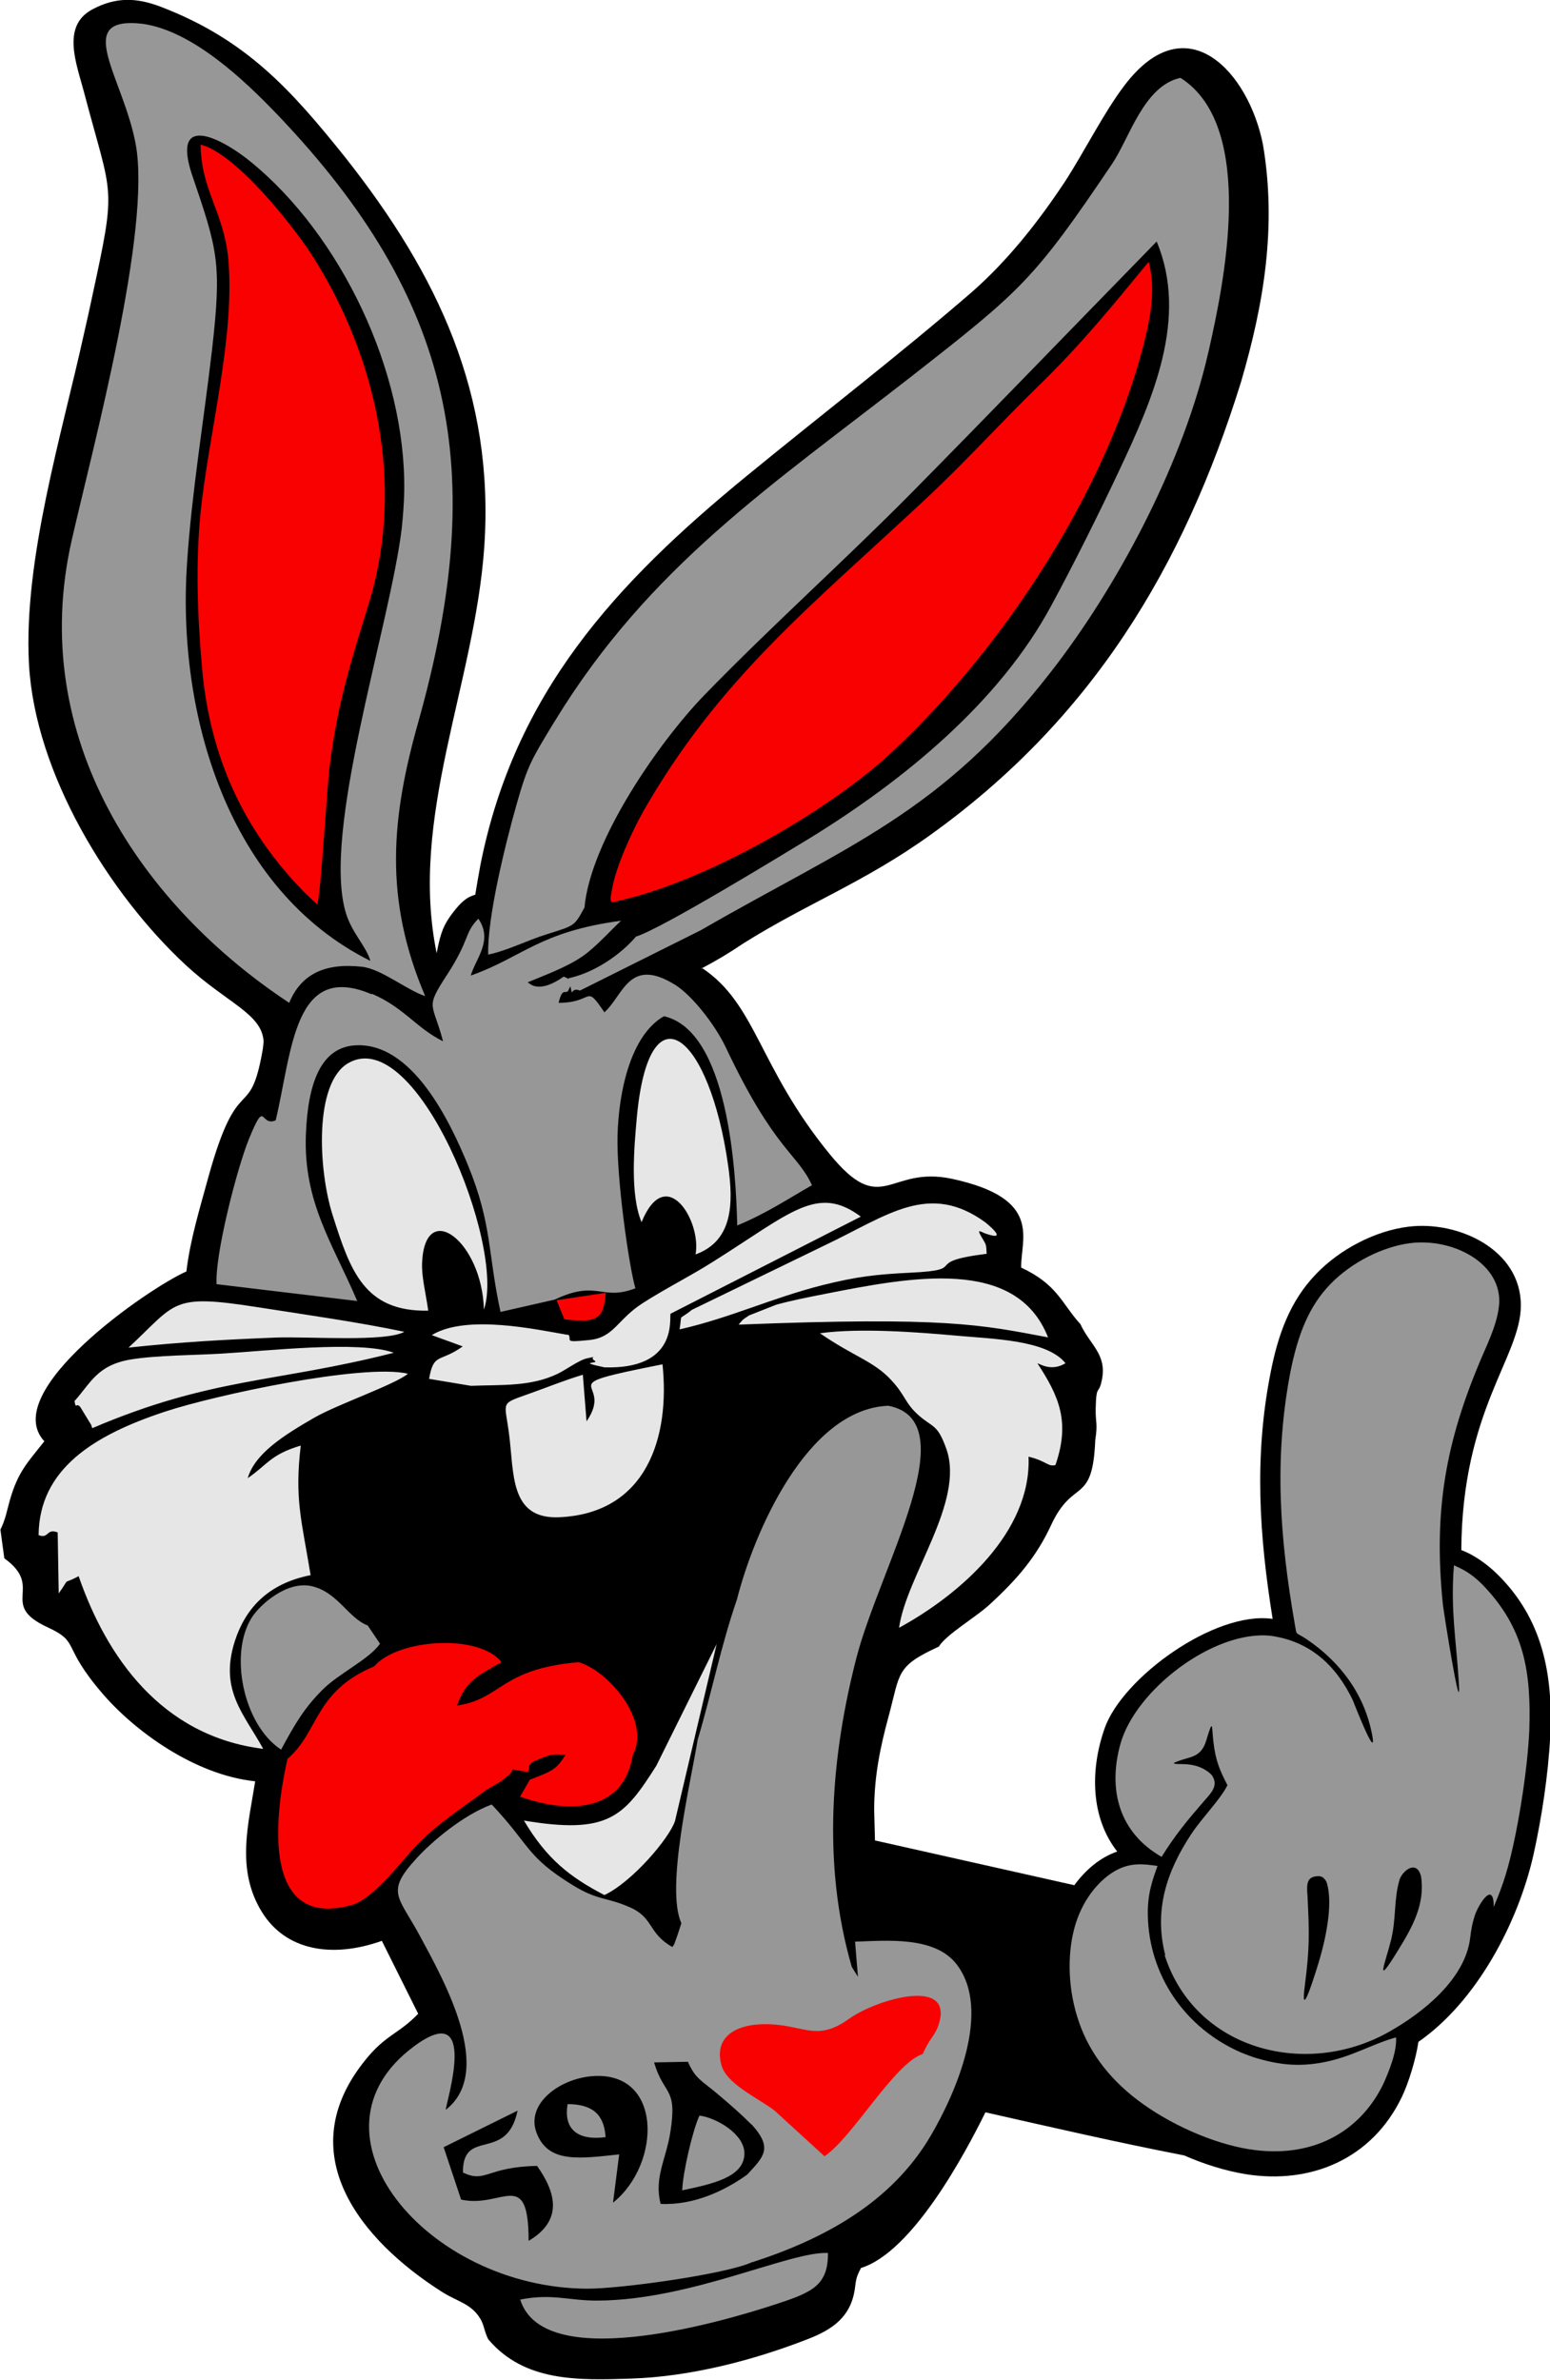<?xml version="1.0" encoding="UTF-8"?>
<!DOCTYPE svg PUBLIC "-//W3C//DTD SVG 1.1//EN" "http://www.w3.org/Graphics/SVG/1.1/DTD/svg11.dtd">
<!-- Creator: CorelDRAW -->
<svg xmlns="http://www.w3.org/2000/svg" xml:space="preserve" width="41.869mm" height="64.274mm" version="1.1" style="shape-rendering:geometricPrecision; text-rendering:geometricPrecision; image-rendering:optimizeQuality; fill-rule:evenodd; clip-rule:evenodd"
viewBox="0 0 75.5 115.9"
 xmlns:xlink="http://www.w3.org/1999/xlink"
 xmlns:xodm="http://www.corel.com/coreldraw/odm/2003">
 <defs>
  <style type="text/css">
   <![CDATA[
    .fil0 {fill:black}
    .fil2 {fill:#979797}
    .fil1 {fill:#E6E6E6}
    .fil3 {fill:#FA0101}
   ]]>
  </style>
 </defs>
 <g id="Camada_x0020_1">
  <g id="_2076147485424">
   <path class="fil0" d="M34.16 47.17c0.86,-0.46 1.26,-0.7 2.07,-1.24 3.11,-1.95 5.84,-2.94 9.09,-5.27 7.82,-5.61 12.31,-12.98 15.13,-22.06 1.12,-3.82 1.74,-7.59 1.07,-11.55 -0.68,-3.49 -3.7,-6.9 -6.74,-2.9 -1.02,1.34 -1.95,3.22 -2.91,4.7 -1.3,1.96 -2.78,3.84 -4.55,5.39 -3.59,3.1 -7.29,5.94 -10.95,8.94 -6.4,5.24 -11.31,10.57 -12.97,18.95 -0.09,0.48 -0.17,0.96 -0.25,1.44 -0.25,0.09 -0.59,0.15 -1.26,1.11 -0.37,0.53 -0.48,1.02 -0.62,1.74 -1.36,-6.61 1.86,-13.11 2.32,-19.8 0.5,-7.39 -2.25,-13.23 -6.76,-18.94 -2.68,-3.35 -4.85,-5.75 -8.97,-7.34 -1.19,-0.46 -2.2,-0.5 -3.35,0.11 -1.54,0.81 -0.78,2.66 -0.42,4.03 1.39,5.29 1.61,4.37 0.38,10.06 -0.12,0.56 -0.24,1.12 -0.37,1.67 -1.07,4.88 -2.96,11.03 -2.69,16.11 0.29,5.38 3.93,11.24 7.64,14.68 2.01,1.86 3.71,2.36 3.79,3.72 -0.01,0.12 -0.02,0.25 -0.04,0.38 -0.64,3.69 -1.18,0.89 -2.66,6.26 -0.4,1.47 -0.88,3.02 -1.06,4.56 -1.81,0.79 -9.16,5.85 -6.92,8.27 -0.81,1.03 -1.28,1.47 -1.68,2.87 -0.13,0.46 -0.22,0.97 -0.46,1.43l0.19 1.4c1.99,1.43 -0.32,2.24 2.11,3.36 1.62,0.75 0.62,0.86 2.71,3.27 1.52,1.76 4.43,3.92 7.4,4.23 -0.33,2.1 -0.95,4.3 0.33,6.37 1.15,1.86 3.39,2.27 5.84,1.4l1.77 3.55c-0.95,0.99 -1.58,1.01 -2.58,2.26 -3.67,4.54 -0.23,8.76 3.73,11.28 0.77,0.49 1.43,0.57 1.88,1.32 0.19,0.32 0.18,0.59 0.38,0.99 1.76,2.09 4.4,2 6.93,1.92 2.89,-0.09 5.96,-0.88 8.65,-1.93 1.21,-0.47 2.09,-1.09 2.28,-2.45 0.06,-0.47 0.07,-0.57 0.3,-1.01 2.5,-0.77 5.06,-5.55 6.06,-7.58 3.22,0.73 6.44,1.47 9.68,2.1 0.98,0.43 2.01,0.75 2.98,0.91 3.22,0.52 6.18,-0.76 7.62,-3.75 0.35,-0.72 0.7,-1.92 0.81,-2.69 2.84,-1.97 4.85,-5.79 5.6,-9.09 0.41,-1.84 0.72,-3.9 0.82,-5.78 0.15,-3.03 -0.37,-5.76 -2.61,-7.94 -0.46,-0.45 -1.13,-0.93 -1.72,-1.14 0.04,-6.85 2.9,-9.4 2.9,-11.92 0,-2.73 -3.07,-4.13 -5.47,-3.83 -1.64,0.2 -3.36,1.11 -4.5,2.3 -1.3,1.34 -1.87,3.02 -2.22,4.81 -0.81,4.11 -0.55,7.94 0.1,11.99 -0,-0 -0,-0 -0.01,-0 -2.81,-0.4 -7.3,2.86 -8.17,5.32 -0.73,2.07 -0.67,4.38 0.61,6.01 -0.84,0.29 -1.55,0.9 -2.09,1.64l-9.71 -2.18 -0.04 -1.52c0.01,-1.65 0.3,-3.03 0.7,-4.51 0.58,-2.13 0.33,-2.44 2.45,-3.41 0.35,-0.58 1.78,-1.42 2.43,-2.01 1.36,-1.24 2.32,-2.35 3.04,-3.91 1.08,-2.33 2.02,-0.93 2.15,-4.14 0.13,-0.84 0.01,-0.81 0.02,-1.52 0.03,-1.29 0.15,-0.6 0.31,-1.45 0.23,-1.22 -0.6,-1.68 -1.05,-2.67 -0.93,-1.02 -1.1,-1.92 -2.89,-2.76 -0.02,-1.42 1.07,-3.36 -3.36,-4.32 -3.11,-0.67 -3.39,1.95 -5.97,-1.21 -3.48,-4.26 -3.56,-7.3 -6.23,-9.07z"/>
   <path class="fil1" d="M32.28 66.44c-5.8,1.15 -2.26,0.68 -3.71,2.78l-0.18 -2.27c-0.93,0.28 -1.75,0.62 -2.6,0.92 -1.45,0.52 -1.21,0.34 -1,1.92 0.26,1.94 0.01,4.21 2.46,4.1 4.28,-0.2 5.39,-3.94 5.02,-7.45zm-6.76 22.22c1.11,1.87 2.23,2.75 3.92,3.63 1.37,-0.65 3.17,-2.78 3.44,-3.61l2.03 -8.62 -2.94 5.93c-1.58,2.49 -2.33,3.36 -6.46,2.67zm-1.95 -24.88c1.08,-3.11 -3.29,-13.91 -6.6,-12.01 -1.69,0.97 -1.46,5.23 -0.77,7.4 0.86,2.71 1.54,4.72 4.66,4.66 -0.13,-0.9 -0.33,-1.66 -0.3,-2.34 0.14,-3.13 2.92,-1.05 3.01,2.28zm7.68 -4.26c1.19,-2.91 2.93,-0.05 2.63,1.57 1.82,-0.66 1.85,-2.48 1.59,-4.31 -0.9,-6.41 -3.85,-8.86 -4.45,-2.37 -0.13,1.45 -0.34,3.75 0.23,5.11zm4.72 4.99c10.13,-0.4 11.84,0.01 15.08,0.62 -1.55,-3.94 -6.68,-2.94 -10.9,-2.11 -0.77,0.15 -1.66,0.33 -2.34,0.52l-1.32 0.52c-0.41,0.27 -0.28,0.19 -0.52,0.46zm-2.86 0.23c2.5,-0.57 4.48,-1.53 6.98,-2.16 1.64,-0.41 2.6,-0.52 4.26,-0.6 2.97,-0.14 0.43,-0.51 3.71,-0.92 -0.03,-0.48 -0,-0.4 -0.25,-0.82 -0.26,-0.44 -0.05,-0.25 0.21,-0.16 0.41,0.14 0.96,0.27 -0.01,-0.54 -2.76,-2.02 -4.79,-0.34 -7.78,1.08l-6.53 3.17c-0.71,0.58 -0.45,0.09 -0.6,0.96zm10.67 14.54c2.96,-1.61 6.47,-4.66 6.32,-8.34 0.9,0.22 0.93,0.5 1.31,0.41 0.72,-2.09 0.19,-3.33 -0.88,-4.96 0.16,0.05 0.69,0.41 1.37,0 -0.91,-1.14 -3.52,-1.18 -5.39,-1.35 -1.78,-0.16 -4.63,-0.38 -6.57,-0.11 1.65,1.14 2.63,1.36 3.48,2.29 0.68,0.73 0.66,1.11 1.31,1.69 0.72,0.64 0.93,0.42 1.37,1.66 0.9,2.58 -1.96,6.17 -2.31,8.72zm-24.08 -14.42c-2.23,-0.47 -4.79,-0.83 -7.22,-1.21 -4.18,-0.65 -3.86,-0.21 -6.22,1.98 2.5,-0.27 4.66,-0.39 7.17,-0.49 1.57,-0.06 5.41,0.23 6.28,-0.29zm-15.2 4.69c5.81,-2.48 8.91,-2.2 14.68,-3.67 -1.64,-0.61 -6.28,-0.08 -8.37,0.04 -1.32,0.08 -3.21,0.08 -4.46,0.29 -1.63,0.28 -1.94,1.16 -2.72,2.02 0.07,0.44 0.07,0.05 0.28,0.29l0.53 0.87c0,-0.04 0.02,0.11 0.06,0.16zm7.56 2.46c0.34,-1.23 1.81,-2.14 3.27,-2.98 1.14,-0.65 3.93,-1.61 4.54,-2.13 -2.19,-0.51 -9.42,1.05 -11.81,1.84 -3.53,1.16 -6.15,2.82 -6.18,6.02 0.51,0.2 0.37,-0.35 0.93,-0.13l0.05 2.97c0.62,-0.87 0.09,-0.37 0.97,-0.84 1.35,3.9 4.01,7.79 8.99,8.41 -0.93,-1.7 -2.15,-2.85 -1.38,-5.25 0.5,-1.54 1.56,-2.79 3.69,-3.21 -0.44,-2.68 -0.79,-3.71 -0.48,-6.31 -1.49,0.44 -1.64,0.95 -2.59,1.59zm15.6 -7c-1.53,-0.26 -4.93,-1.02 -6.63,0.01l1.51 0.55c-1.13,0.81 -1.41,0.28 -1.64,1.58l2.04 0.34c1.5,-0.06 2.91,0.05 4.23,-0.59 0.38,-0.18 1.06,-0.68 1.43,-0.75 0.61,-0.12 0.06,-0.07 0.37,0.12 0.25,0.15 -0.94,0.02 0.47,0.32 3.58,0.11 3.16,-2.36 3.22,-2.61l9.27 -4.73c-2.12,-1.58 -3.4,-0.19 -7.22,2.21 -1.07,0.68 -2.35,1.32 -3.43,2.02 -1.22,0.79 -1.37,1.66 -2.58,1.78 -1.34,0.14 -0.8,0 -1.02,-0.27z"/>
   <path class="fil2" d="M69.22 91.39c-0.19,-0.8 -0.84,-0.36 -1.04,0.12 -0.3,1.01 -0.16,1.88 -0.42,2.96 -0.27,1.1 -0.85,2.45 0.34,0.51 0.69,-1.12 1.32,-2.23 1.12,-3.59zm-4.93 -0.02c-0.69,-0.02 -0.64,0.41 -0.6,1.01 0.09,1.8 0.1,2.51 -0.13,4.3 -0.23,1.75 0.39,-0.22 0.53,-0.65 0.38,-1.15 0.83,-2.96 0.59,-4.13 -0.05,-0.24 -0.08,-0.34 -0.27,-0.49l-0.11 -0.03zm-7.92 -0.5c-0.64,-0.09 -1.28,-0.18 -2.01,0.22 -0.73,0.4 -1.55,1.28 -1.96,2.58 -0.41,1.3 -0.41,3 0.07,4.54 0.47,1.54 1.42,2.91 2.95,4.07 1.53,1.16 3.63,2.1 5.43,2.39 3.03,0.48 5.39,-0.81 6.54,-3.2 0.28,-0.63 0.66,-1.56 0.61,-2.25 -1.23,0.35 -2.11,0.93 -3.51,1.21 -1.23,0.24 -2.23,0.13 -3.42,-0.24 -0.21,-0.07 -0.39,-0.14 -0.59,-0.22 -2.81,-1.21 -4.52,-3.83 -4.57,-6.7 -0.02,-1.05 0.23,-1.72 0.47,-2.39zm0.36 4.35c1.49,4.63 6.9,6.01 10.93,3.73 1.65,-0.93 3.7,-2.56 3.95,-4.56 0.05,-0.43 0.11,-0.76 0.25,-1.17 0.2,-0.53 0.9,-1.64 0.9,-0.35 0.3,-0.73 0.61,-1.46 0.94,-2.96 0.33,-1.49 0.7,-3.75 0.79,-5.61 0.1,-2.88 -0.23,-5.03 -2.31,-7.16 -0.56,-0.55 -0.96,-0.73 -1.36,-0.91 -0.17,2.19 0.11,3.61 0.24,5.72 0.13,2.05 -0.75,-3.51 -0.78,-3.83 -0.46,-4.54 0.13,-7.89 1.89,-12.01 0.36,-0.83 0.84,-1.84 0.86,-2.75 -0,-1.9 -2.3,-3.07 -4.33,-2.82 -1.34,0.17 -2.87,0.93 -3.9,2 -1.04,1.07 -1.58,2.44 -1.95,4.3 -0.8,4.2 -0.51,8.08 0.22,12.26 0.11,0.61 0,0.34 0.59,0.74 1.68,1.14 2.86,2.76 3.2,4.78 0.16,1.08 -0.94,-1.76 -0.97,-1.83 -0.82,-1.7 -2.09,-2.87 -4.02,-3.13 -2.77,-0.27 -6.58,2.65 -7.3,5.29 -0.61,2.22 -0.06,4.29 2.01,5.48 0.69,-1.1 1.24,-1.76 2.08,-2.73 0.34,-0.39 0.72,-0.75 0.36,-1.26 -0.76,-0.75 -1.75,-0.43 -1.85,-0.58 0.72,-0.35 1.31,-0.17 1.59,-1.11 0.35,-1.16 0.25,-0.66 0.35,0.12 0.1,0.84 0.29,1.33 0.68,2.07 -0.35,0.7 -1.24,1.59 -1.75,2.36 -1.22,1.84 -1.84,3.73 -1.28,5.92z"/>
   <path class="fil2" d="M22.56 105.81c1.12,0.52 1.12,-0.28 3.6,-0.33 0.9,1.27 1.3,2.64 -0.41,3.65 -0.01,-3.62 -1.29,-1.56 -3.29,-2.01l-0.85 -2.55 3.6 -1.78c-0.53,2.56 -2.69,0.8 -2.66,3.02zm7.3 1.46l0.3 -2.35c-1.92,0.2 -3.45,0.45 -4.02,-1.04 -0.55,-1.43 1.13,-2.65 2.71,-2.77 3.45,-0.27 3.36,4.29 1.01,6.16zm6.79 2.9c3.49,-1.13 6.77,-2.9 8.68,-6.15 1.23,-2.09 2.98,-6.1 1.28,-8.34 -1.06,-1.4 -3.4,-1.17 -4.96,-1.12l0.14 1.71 -0.3 -0.48c-1.48,-5.1 -0.97,-10.4 0.22,-15.03 1.14,-4.43 5.42,-11.55 1.56,-12.3 -3.97,0.16 -6.55,6.19 -7.37,9.42 -0.8,2.33 -1.22,4.51 -1.92,6.86 -0.32,2.01 -1.58,7.21 -0.79,8.92l-0.21 0.64c-0.23,0.62 -0.08,0.28 -0.23,0.52 -1.19,-0.67 -0.9,-1.42 -2.06,-1.93 -1.18,-0.52 -1.53,-0.31 -2.79,-1.08 -2.29,-1.41 -2.05,-1.92 -3.95,-3.93 -1.39,0.51 -2.92,1.81 -3.64,2.6 -1.56,1.69 -0.91,1.84 0.16,3.83 1.11,2.07 3.67,6.56 1.24,8.44 0.04,-0.43 1.62,-5.42 -1.52,-3.11 -5.72,4.2 0.57,11.78 8.4,11.82 1.61,0.01 6.82,-0.71 8.06,-1.3zm-0.03 -6.7c1.04,1.15 0.58,1.56 -0.22,2.43 -1.05,0.76 -2.58,1.51 -4.22,1.43 -0.33,-1.27 0.26,-2.16 0.47,-3.48 0.36,-2.24 -0.31,-1.77 -0.79,-3.41l1.65 -0.03c0.37,0.85 0.64,0.88 1.53,1.64 0.53,0.45 1.04,0.89 1.58,1.43zm-22.93 -18.26c0.69,-1.28 1.13,-2.02 2,-2.9 0.8,-0.81 2.28,-1.49 2.82,-2.26l-0.6 -0.89c-0.94,-0.35 -1.45,-1.61 -2.71,-1.91 -1.22,-0.29 -2.53,0.9 -2.92,1.5 -1.14,1.75 -0.44,5.23 1.4,6.45zm19.54 21.46c1.47,-0.31 3.03,-0.64 3.03,-1.8 -0,-0.95 -1.38,-1.74 -2.19,-1.84 -0.33,0.71 -0.81,2.77 -0.84,3.64zm-3.73 -2.59c-0.08,-1.11 -0.63,-1.6 -1.85,-1.61 -0.21,1.21 0.47,1.79 1.85,1.61zm-4.16 7.91c1.11,3.55 9.45,1.22 12.53,0.2 1.7,-0.56 2.47,-0.9 2.46,-2.47 -1.85,-0.09 -6.65,2.29 -11.2,2.32 -1.43,0.01 -2.23,-0.36 -3.79,-0.05z"/>
   <path class="fil2" d="M18.03 46.79c-6.92,-3.45 -9.42,-12 -8.92,-19.37 0.23,-3.44 0.81,-6.89 1.21,-10.32 0.5,-4.34 0.28,-4.92 -0.99,-8.66 -0.98,-3.06 1.61,-1.6 2.86,-0.58 4.43,3.6 7.59,10.25 7.5,16.06 -0.01,0.62 -0.06,1.19 -0.12,1.8 -0.57,4.74 -3.92,14.82 -2.72,18.75 0.3,0.98 0.98,1.6 1.19,2.32zm-3.94 2.04c0.57,-1.37 1.71,-1.95 3.53,-1.75 0.95,0.1 2.16,1.12 3.09,1.43 -2.03,-4.76 -1.65,-8.7 -0.32,-13.4 3.42,-12.2 1.75,-20.49 -6.87,-29.52 -1.62,-1.69 -4.13,-4.08 -6.56,-4.43 -3.49,-0.41 -0.95,2.6 -0.35,5.86 0.77,4.17 -2.06,14.66 -3.11,19.26 -2.22,9.7 3.48,17.87 10.59,22.56z"/>
   <path class="fil2" d="M28.47 44.19c0.3,-3.24 3.59,-8.01 5.83,-10.33 3.28,-3.38 6.81,-6.53 10.14,-9.9 3.77,-3.82 7.49,-7.68 11.24,-11.52 0.22,-0.23 0.44,-0.45 0.66,-0.68 1.56,3.72 -0.2,7.69 -1.79,11.08 -1.01,2.15 -2.2,4.54 -3.33,6.63 -2.55,4.75 -7.23,8.55 -11.76,11.34 -1.4,0.85 -7.27,4.44 -8.48,4.8 -0.74,0.87 -2,1.75 -3.28,2.03 0.28,1.24 -0.02,0.37 0.55,0.6l5.89 -2.94c7.15,-4.13 11.68,-5.67 17.05,-12.58 3.24,-4.16 6.25,-9.87 7.53,-14.99 0.06,-0.24 0.11,-0.47 0.17,-0.71 0.67,-2.98 2.38,-10.84 -1.39,-13.23 -1.79,0.39 -2.48,2.93 -3.33,4.19 -3.83,5.68 -4.42,6.16 -9.76,10.34 -6.8,5.31 -12.77,9.24 -17.38,16.79l-0.13 0.21c-0.99,1.64 -1.2,1.95 -1.73,3.83 -0.52,1.83 -1.44,5.49 -1.39,7.34 0.98,-0.21 1.88,-0.69 2.85,-0.99 1.39,-0.44 1.33,-0.38 1.85,-1.32z"/>
   <path class="fil2" d="M18.1 48.42c-3.78,-1.61 -3.86,2.71 -4.67,6.14 -0.78,0.34 -0.47,-1.13 -1.3,0.9 -0.6,1.47 -1.67,5.68 -1.58,7.08l6.85 0.82c-1.19,-2.8 -2.63,-4.8 -2.5,-8.12 0.1,-2.58 0.77,-4.21 2.37,-4.33 2.8,-0.2 4.66,3.72 5.53,5.85 1.18,2.89 0.95,4.24 1.58,7.13l2.64 -0.6c2.08,-0.99 2.27,0.09 3.93,-0.55 -0.32,-1.1 -0.92,-5.35 -0.87,-7.42 0.05,-2.15 0.64,-4.91 2.26,-5.83 3.12,0.71 3.51,7.5 3.57,10.19 1.43,-0.59 2.53,-1.33 3.64,-1.96 -0.71,-1.56 -1.82,-1.68 -4.2,-6.72 -0.53,-1.11 -1.63,-2.51 -2.45,-3.03 -2.26,-1.41 -2.53,0.5 -3.46,1.33 -0.97,-1.43 -0.47,-0.47 -2.23,-0.46 0.2,-0.85 0.37,-0.34 0.49,-0.64 0.33,-0.8 0.94,-0.06 -0.24,-0.64 -1.24,0.87 -1.65,0.33 -1.76,0.28 1.07,-0.44 2.18,-0.85 2.93,-1.46 0.58,-0.47 1.14,-1.09 1.62,-1.54 -3.98,0.53 -4.8,1.78 -7.32,2.67 0.24,-0.83 1.1,-1.7 0.37,-2.77 -0.71,0.73 -0.38,0.97 -1.53,2.74 -1.09,1.67 -0.69,1.31 -0.19,3.23 -1.33,-0.66 -1.89,-1.64 -3.48,-2.32z"/>
   <path class="fil3" d="M37.71 102.77l2.45 2.24c1.37,-0.91 3.41,-4.54 4.79,-4.98 0.32,-0.76 0.58,-0.87 0.75,-1.37 0.86,-2.45 -3.03,-1.29 -4.35,-0.34 -1.49,1.07 -2.11,0.38 -3.69,0.27 -1.53,-0.11 -2.94,0.43 -2.52,1.98 0.25,0.91 1.67,1.54 2.57,2.2zm-22.26 -58.71c0.18,-0.48 0.47,-5.61 0.6,-6.68 0.4,-3.2 1.04,-5.14 1.97,-8.17 1.67,-5.62 0.34,-11.77 -2.75,-16.67 -0.97,-1.53 -3.77,-5.06 -5.5,-5.5 0.03,2.24 1.12,3.25 1.35,5.56 0.34,3.79 -0.95,8.49 -1.35,12.36 -0.25,2.51 -0.15,5.04 0.07,7.55 0.37,4.27 1.98,7.88 4.98,10.94 0.21,0.21 0.42,0.4 0.64,0.6zm15.86 -4.5c-0.52,0.92 -1.26,2.55 -1.47,3.6 -0.17,0.95 -0.23,0.83 0.71,0.61 4.03,-1.02 9.38,-4.05 12.51,-6.79 5.53,-5 10.69,-12.78 12.6,-20.02 0.35,-1.34 0.67,-2.84 0.29,-4.21 -1.8,2.19 -3.27,4 -5.32,6 -1.89,1.84 -3.58,3.72 -5.54,5.55 -5.62,5.25 -10.06,8.74 -13.79,15.27zm-6.33 46.61l0.72 0.13c0.21,-0.31 -0.24,-0.35 0.84,-0.74 0.49,-0.18 0.58,-0.09 1.01,-0.11 -0.46,0.76 -0.71,0.82 -1.74,1.22l-0.48 0.83c2.58,0.91 5.07,0.63 5.49,-2.02 0.92,-1.69 -1.22,-4.14 -2.64,-4.53 -3.81,0.32 -3.76,1.81 -5.92,2.11 0.43,-1.16 0.88,-1.39 2.17,-2.11 -1.11,-1.42 -5.09,-1.12 -6.2,0.2 -2.94,1.23 -2.68,3.19 -4.23,4.51 0.01,0.09 -2.21,8.59 3.12,7.12 1.09,-0.3 2.47,-2.19 3.19,-2.93 1.1,-1.12 2.15,-1.76 3.38,-2.68 0.3,-0.19 0.54,-0.29 0.77,-0.47 0.48,-0.38 0.33,-0.2 0.51,-0.53zm2.51 -21.92c1.59,0.19 1.93,-0.01 2.01,-1.29l-2.39 0.36 0.38 0.93z"/>
  </g>
 </g>
</svg>
